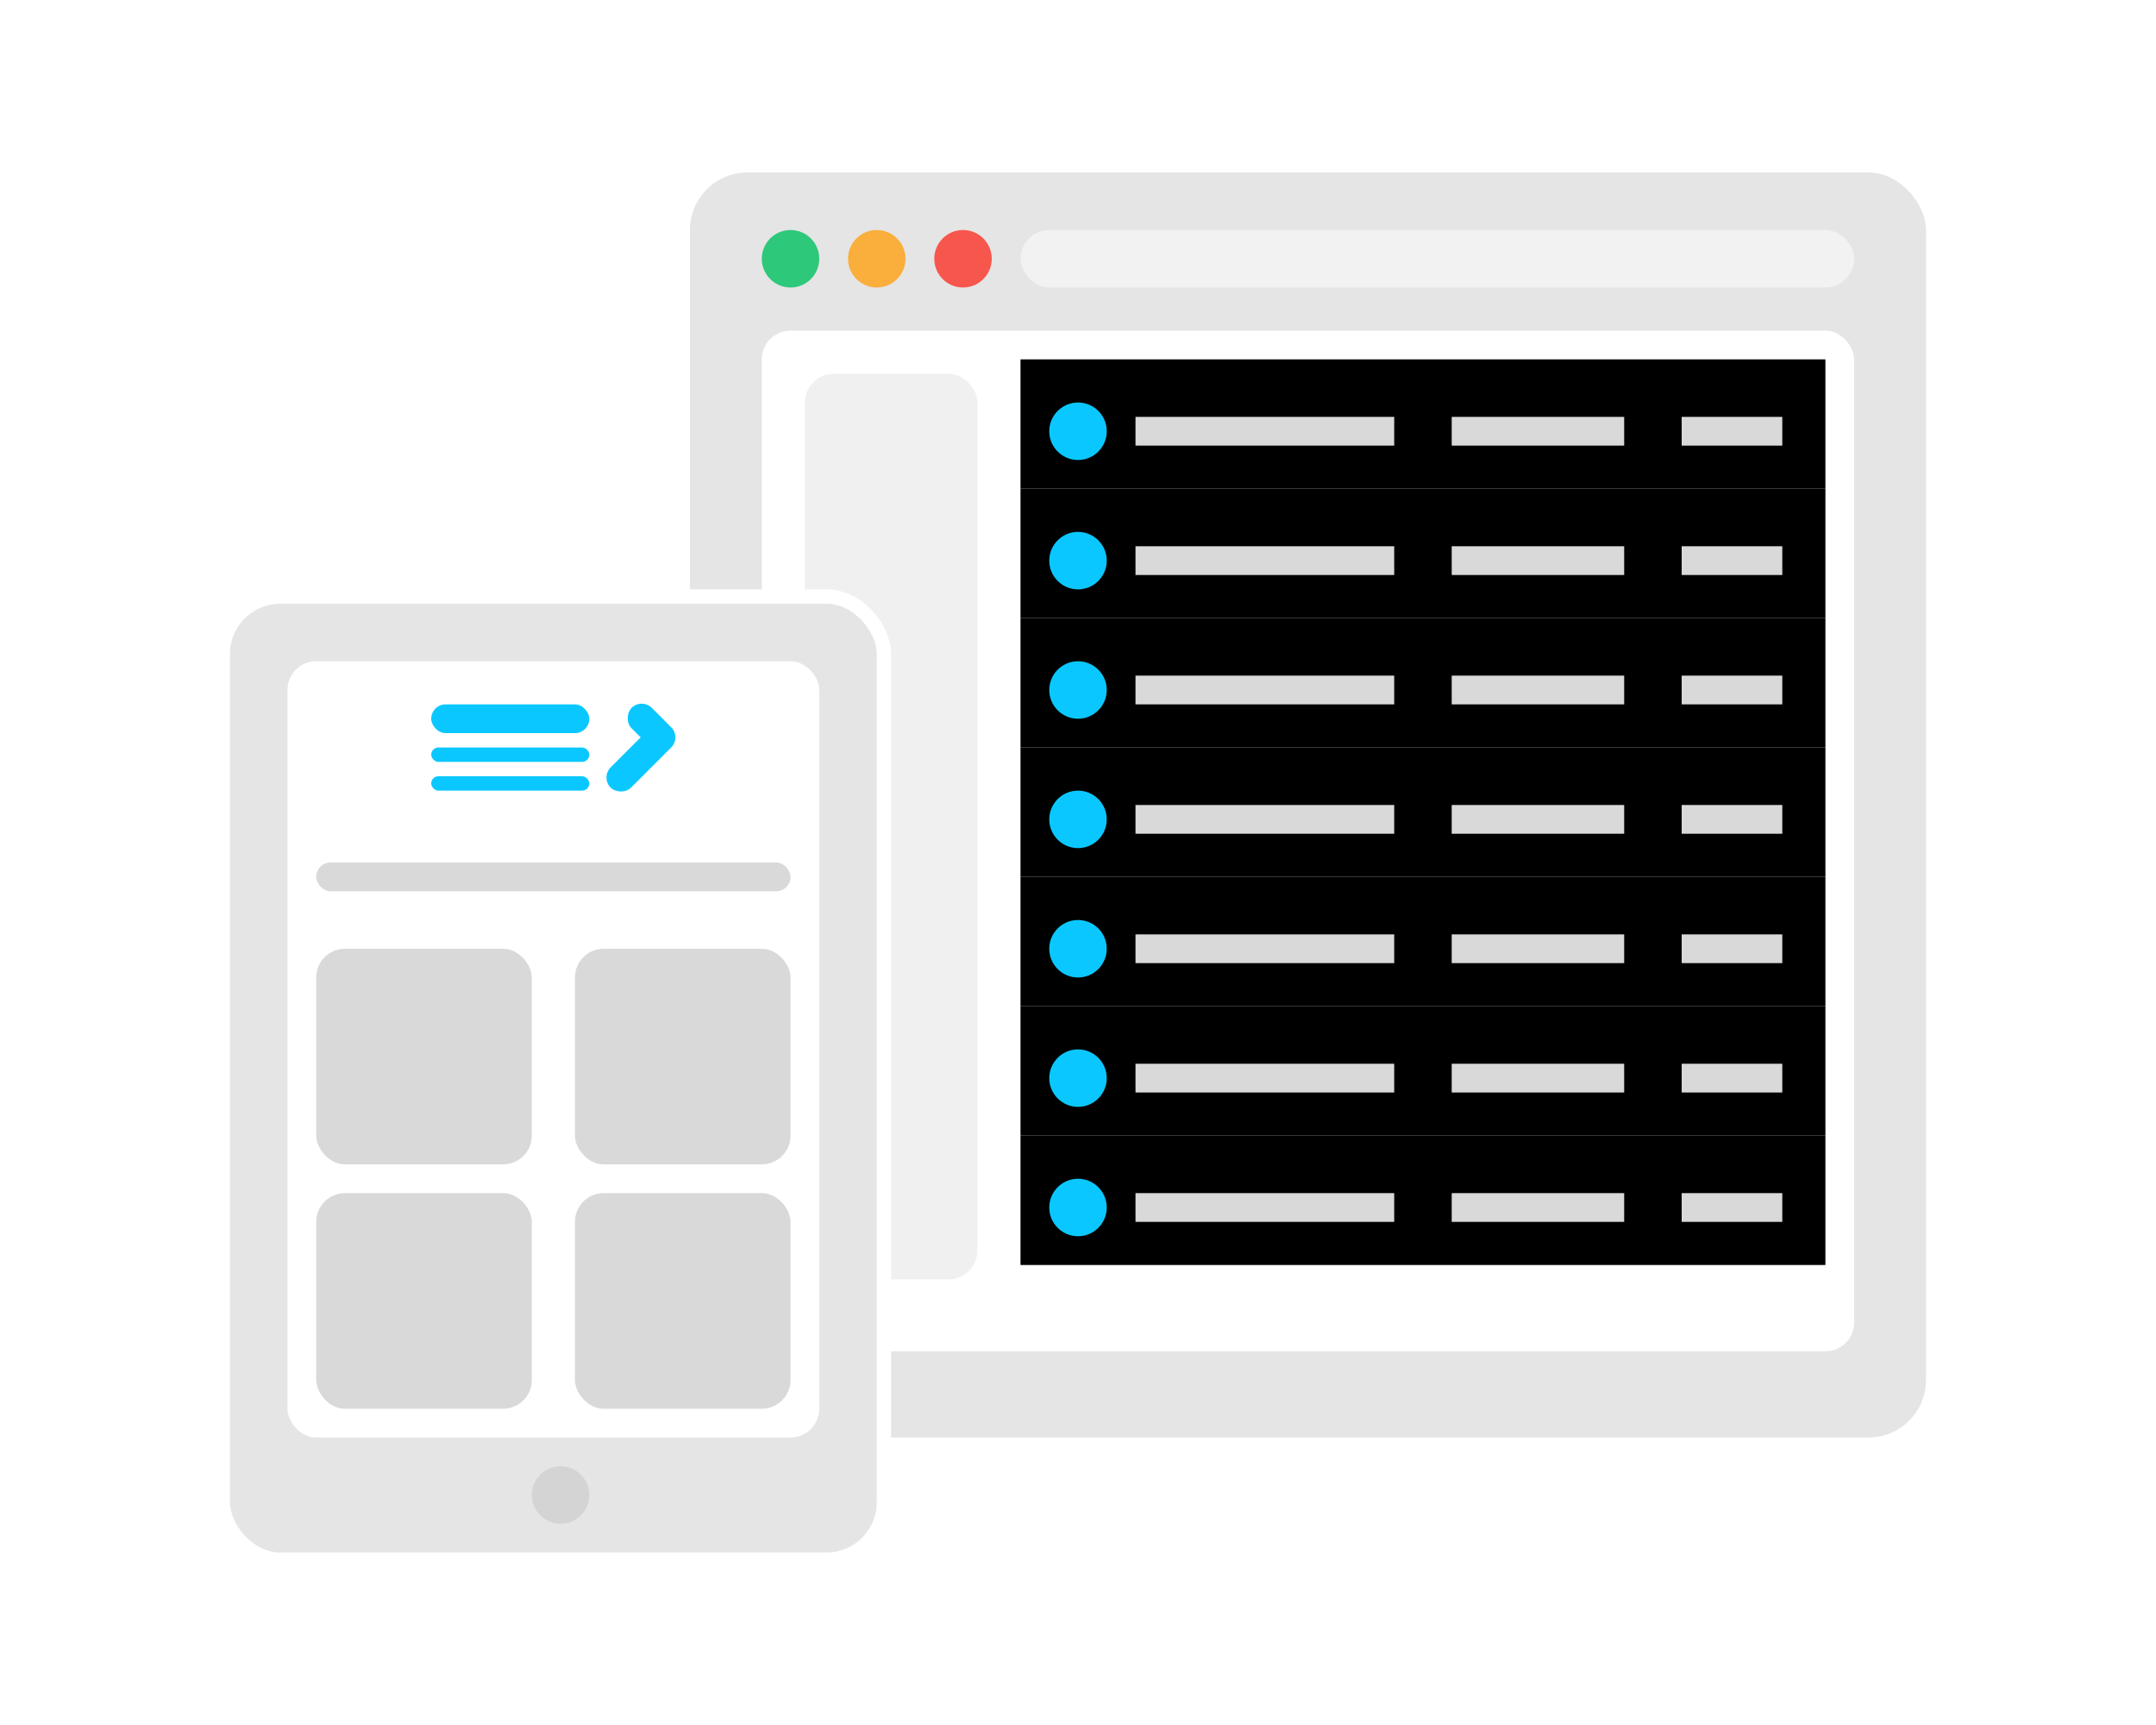 <svg xmlns="http://www.w3.org/2000/svg" xmlns:xlink="http://www.w3.org/1999/xlink" width="150" height="120" viewBox="0 0 150 120">
    <defs>
        <path id="b" d="M0 0h56v9H0z"/>
        <filter id="a" width="101.8%" height="111.1%" x="-.9%" y="-5.6%" filterUnits="objectBoundingBox">
            <feOffset dy="-1" in="SourceAlpha" result="shadowOffsetInner1"/>
            <feComposite in="shadowOffsetInner1" in2="SourceAlpha" k2="-1" k3="1" operator="arithmetic" result="shadowInnerInner1"/>
            <feColorMatrix in="shadowInnerInner1" values="0 0 0 0 0.943 0 0 0 0 0.943 0 0 0 0 0.943 0 0 0 1 0"/>
        </filter>
        <path id="d" d="M0 0h56v9H0z"/>
        <filter id="c" width="101.8%" height="111.1%" x="-.9%" y="-5.6%" filterUnits="objectBoundingBox">
            <feOffset dy="-1" in="SourceAlpha" result="shadowOffsetInner1"/>
            <feComposite in="shadowOffsetInner1" in2="SourceAlpha" k2="-1" k3="1" operator="arithmetic" result="shadowInnerInner1"/>
            <feColorMatrix in="shadowInnerInner1" values="0 0 0 0 0.943 0 0 0 0 0.943 0 0 0 0 0.943 0 0 0 1 0"/>
        </filter>
        <path id="f" d="M0 0h56v9H0z"/>
        <filter id="e" width="101.8%" height="111.1%" x="-.9%" y="-5.6%" filterUnits="objectBoundingBox">
            <feOffset dy="-1" in="SourceAlpha" result="shadowOffsetInner1"/>
            <feComposite in="shadowOffsetInner1" in2="SourceAlpha" k2="-1" k3="1" operator="arithmetic" result="shadowInnerInner1"/>
            <feColorMatrix in="shadowInnerInner1" values="0 0 0 0 0.943 0 0 0 0 0.943 0 0 0 0 0.943 0 0 0 1 0"/>
        </filter>
        <path id="h" d="M0 0h56v9H0z"/>
        <filter id="g" width="101.8%" height="111.1%" x="-.9%" y="-5.6%" filterUnits="objectBoundingBox">
            <feOffset dy="-1" in="SourceAlpha" result="shadowOffsetInner1"/>
            <feComposite in="shadowOffsetInner1" in2="SourceAlpha" k2="-1" k3="1" operator="arithmetic" result="shadowInnerInner1"/>
            <feColorMatrix in="shadowInnerInner1" values="0 0 0 0 0.943 0 0 0 0 0.943 0 0 0 0 0.943 0 0 0 1 0"/>
        </filter>
        <path id="j" d="M0 0h56v9H0z"/>
        <filter id="i" width="101.8%" height="111.1%" x="-.9%" y="-5.6%" filterUnits="objectBoundingBox">
            <feOffset dy="-1" in="SourceAlpha" result="shadowOffsetInner1"/>
            <feComposite in="shadowOffsetInner1" in2="SourceAlpha" k2="-1" k3="1" operator="arithmetic" result="shadowInnerInner1"/>
            <feColorMatrix in="shadowInnerInner1" values="0 0 0 0 0.943 0 0 0 0 0.943 0 0 0 0 0.943 0 0 0 1 0"/>
        </filter>
        <path id="l" d="M0 0h56v9H0z"/>
        <filter id="k" width="101.8%" height="111.1%" x="-.9%" y="-5.6%" filterUnits="objectBoundingBox">
            <feOffset dy="-1" in="SourceAlpha" result="shadowOffsetInner1"/>
            <feComposite in="shadowOffsetInner1" in2="SourceAlpha" k2="-1" k3="1" operator="arithmetic" result="shadowInnerInner1"/>
            <feColorMatrix in="shadowInnerInner1" values="0 0 0 0 0.943 0 0 0 0 0.943 0 0 0 0 0.943 0 0 0 1 0"/>
        </filter>
        <path id="n" d="M0 0h56v9H0z"/>
        <filter id="m" width="101.8%" height="111.1%" x="-.9%" y="-5.6%" filterUnits="objectBoundingBox">
            <feOffset dy="-1" in="SourceAlpha" result="shadowOffsetInner1"/>
            <feComposite in="shadowOffsetInner1" in2="SourceAlpha" k2="-1" k3="1" operator="arithmetic" result="shadowInnerInner1"/>
            <feColorMatrix in="shadowInnerInner1" values="0 0 0 0 0.943 0 0 0 0 0.943 0 0 0 0 0.943 0 0 0 1 0"/>
        </filter>
    </defs>
    <g fill="none" fill-rule="nonzero" transform="translate(16 12)">
        <g transform="translate(32)">
            <rect width="86" height="88" fill="#E5E5E5" rx="4"/>
            <rect width="76" height="71" x="5" y="11" fill="#FFF" rx="2"/>
            <rect width="12" height="63" x="8" y="14" fill="#F0F0F0" rx="2"/>
            <rect width="58" height="4" x="23" y="4" fill="#FFF" opacity=".496" rx="2"/>
            <circle cx="7" cy="6" r="2" fill="#2EC87A"/>
            <circle cx="13" cy="6" r="2" fill="#FAAE3C"/>
            <circle cx="19" cy="6" r="2" fill="#F7564C"/>
            <g transform="translate(23 14)">
                <use fill="#000" filter="url(#a)" xlink:href="#b"/>
                <circle cx="4" cy="4" r="2" fill="#0AC8FF"/>
                <path fill="#D9D9D9" d="M8 3h18v2H8zM30 3h12v2H30zM46 3h7v2h-7z"/>
            </g>
            <g transform="translate(23 23)">
                <use fill="#000" filter="url(#c)" xlink:href="#d"/>
                <circle cx="4" cy="4" r="2" fill="#0AC8FF"/>
                <path fill="#D9D9D9" d="M8 3h18v2H8zM30 3h12v2H30zM46 3h7v2h-7z"/>
            </g>
            <g transform="translate(23 32)">
                <use fill="#000" filter="url(#e)" xlink:href="#f"/>
                <circle cx="4" cy="4" r="2" fill="#0AC8FF"/>
                <path fill="#D9D9D9" d="M8 3h18v2H8zM30 3h12v2H30zM46 3h7v2h-7z"/>
            </g>
            <g transform="translate(23 41)">
                <use fill="#000" filter="url(#g)" xlink:href="#h"/>
                <circle cx="4" cy="4" r="2" fill="#0AC8FF"/>
                <path fill="#D9D9D9" d="M8 3h18v2H8zM30 3h12v2H30zM46 3h7v2h-7z"/>
            </g>
            <g transform="translate(23 50)">
                <use fill="#000" filter="url(#i)" xlink:href="#j"/>
                <circle cx="4" cy="4" r="2" fill="#0AC8FF"/>
                <path fill="#D9D9D9" d="M8 3h18v2H8zM30 3h12v2H30zM46 3h7v2h-7z"/>
            </g>
            <g transform="translate(23 59)">
                <use fill="#000" filter="url(#k)" xlink:href="#l"/>
                <circle cx="4" cy="4" r="2" fill="#0AC8FF"/>
                <path fill="#D9D9D9" d="M8 3h18v2H8zM30 3h12v2H30zM46 3h7v2h-7z"/>
            </g>
            <g transform="translate(23 68)">
                <use fill="#000" filter="url(#m)" xlink:href="#n"/>
                <circle cx="4" cy="4" r="2" fill="#0AC8FF"/>
                <path fill="#D9D9D9" d="M8 3h18v2H8zM30 3h12v2H30zM46 3h7v2h-7z"/>
            </g>
        </g>
        <rect width="46" height="67" x="-.5" y="29.5" fill="#E5E5E5" stroke="#FFF" rx="4"/>
        <rect width="37" height="54" x="4" y="34" fill="#FFF" rx="2"/>
        <circle cx="23" cy="92" r="2" fill="#D4D4D4"/>
        <rect width="15" height="15" x="6" y="71" fill="#D9D9D9" rx="2"/>
        <rect width="15" height="15" x="6" y="54" fill="#D9D9D9" rx="2"/>
        <rect width="15" height="15" x="24" y="71" fill="#D9D9D9" rx="2"/>
        <rect width="15" height="15" x="24" y="54" fill="#D9D9D9" rx="2"/>
        <rect width="33" height="2" x="6" y="48" fill="#D9D9D9" rx="1"/>
        <g fill="#0AC8FF" transform="translate(14 36)">
            <rect width="11" height="2" y="1" rx="1"/>
            <g transform="translate(10.938 .246)">
                <rect width="3.586" height="2" x="2.475" y="1.268" rx="1" transform="rotate(45 4.268 2.268)"/>
                <rect width="5.949" height="2" x=".677" y="3.445" rx="1" transform="rotate(135 3.652 4.445)"/>
            </g>
            <rect width="11" height="1" y="4" rx=".5"/>
            <rect width="11" height="1" y="6" rx=".5"/>
        </g>
    </g>
</svg>
